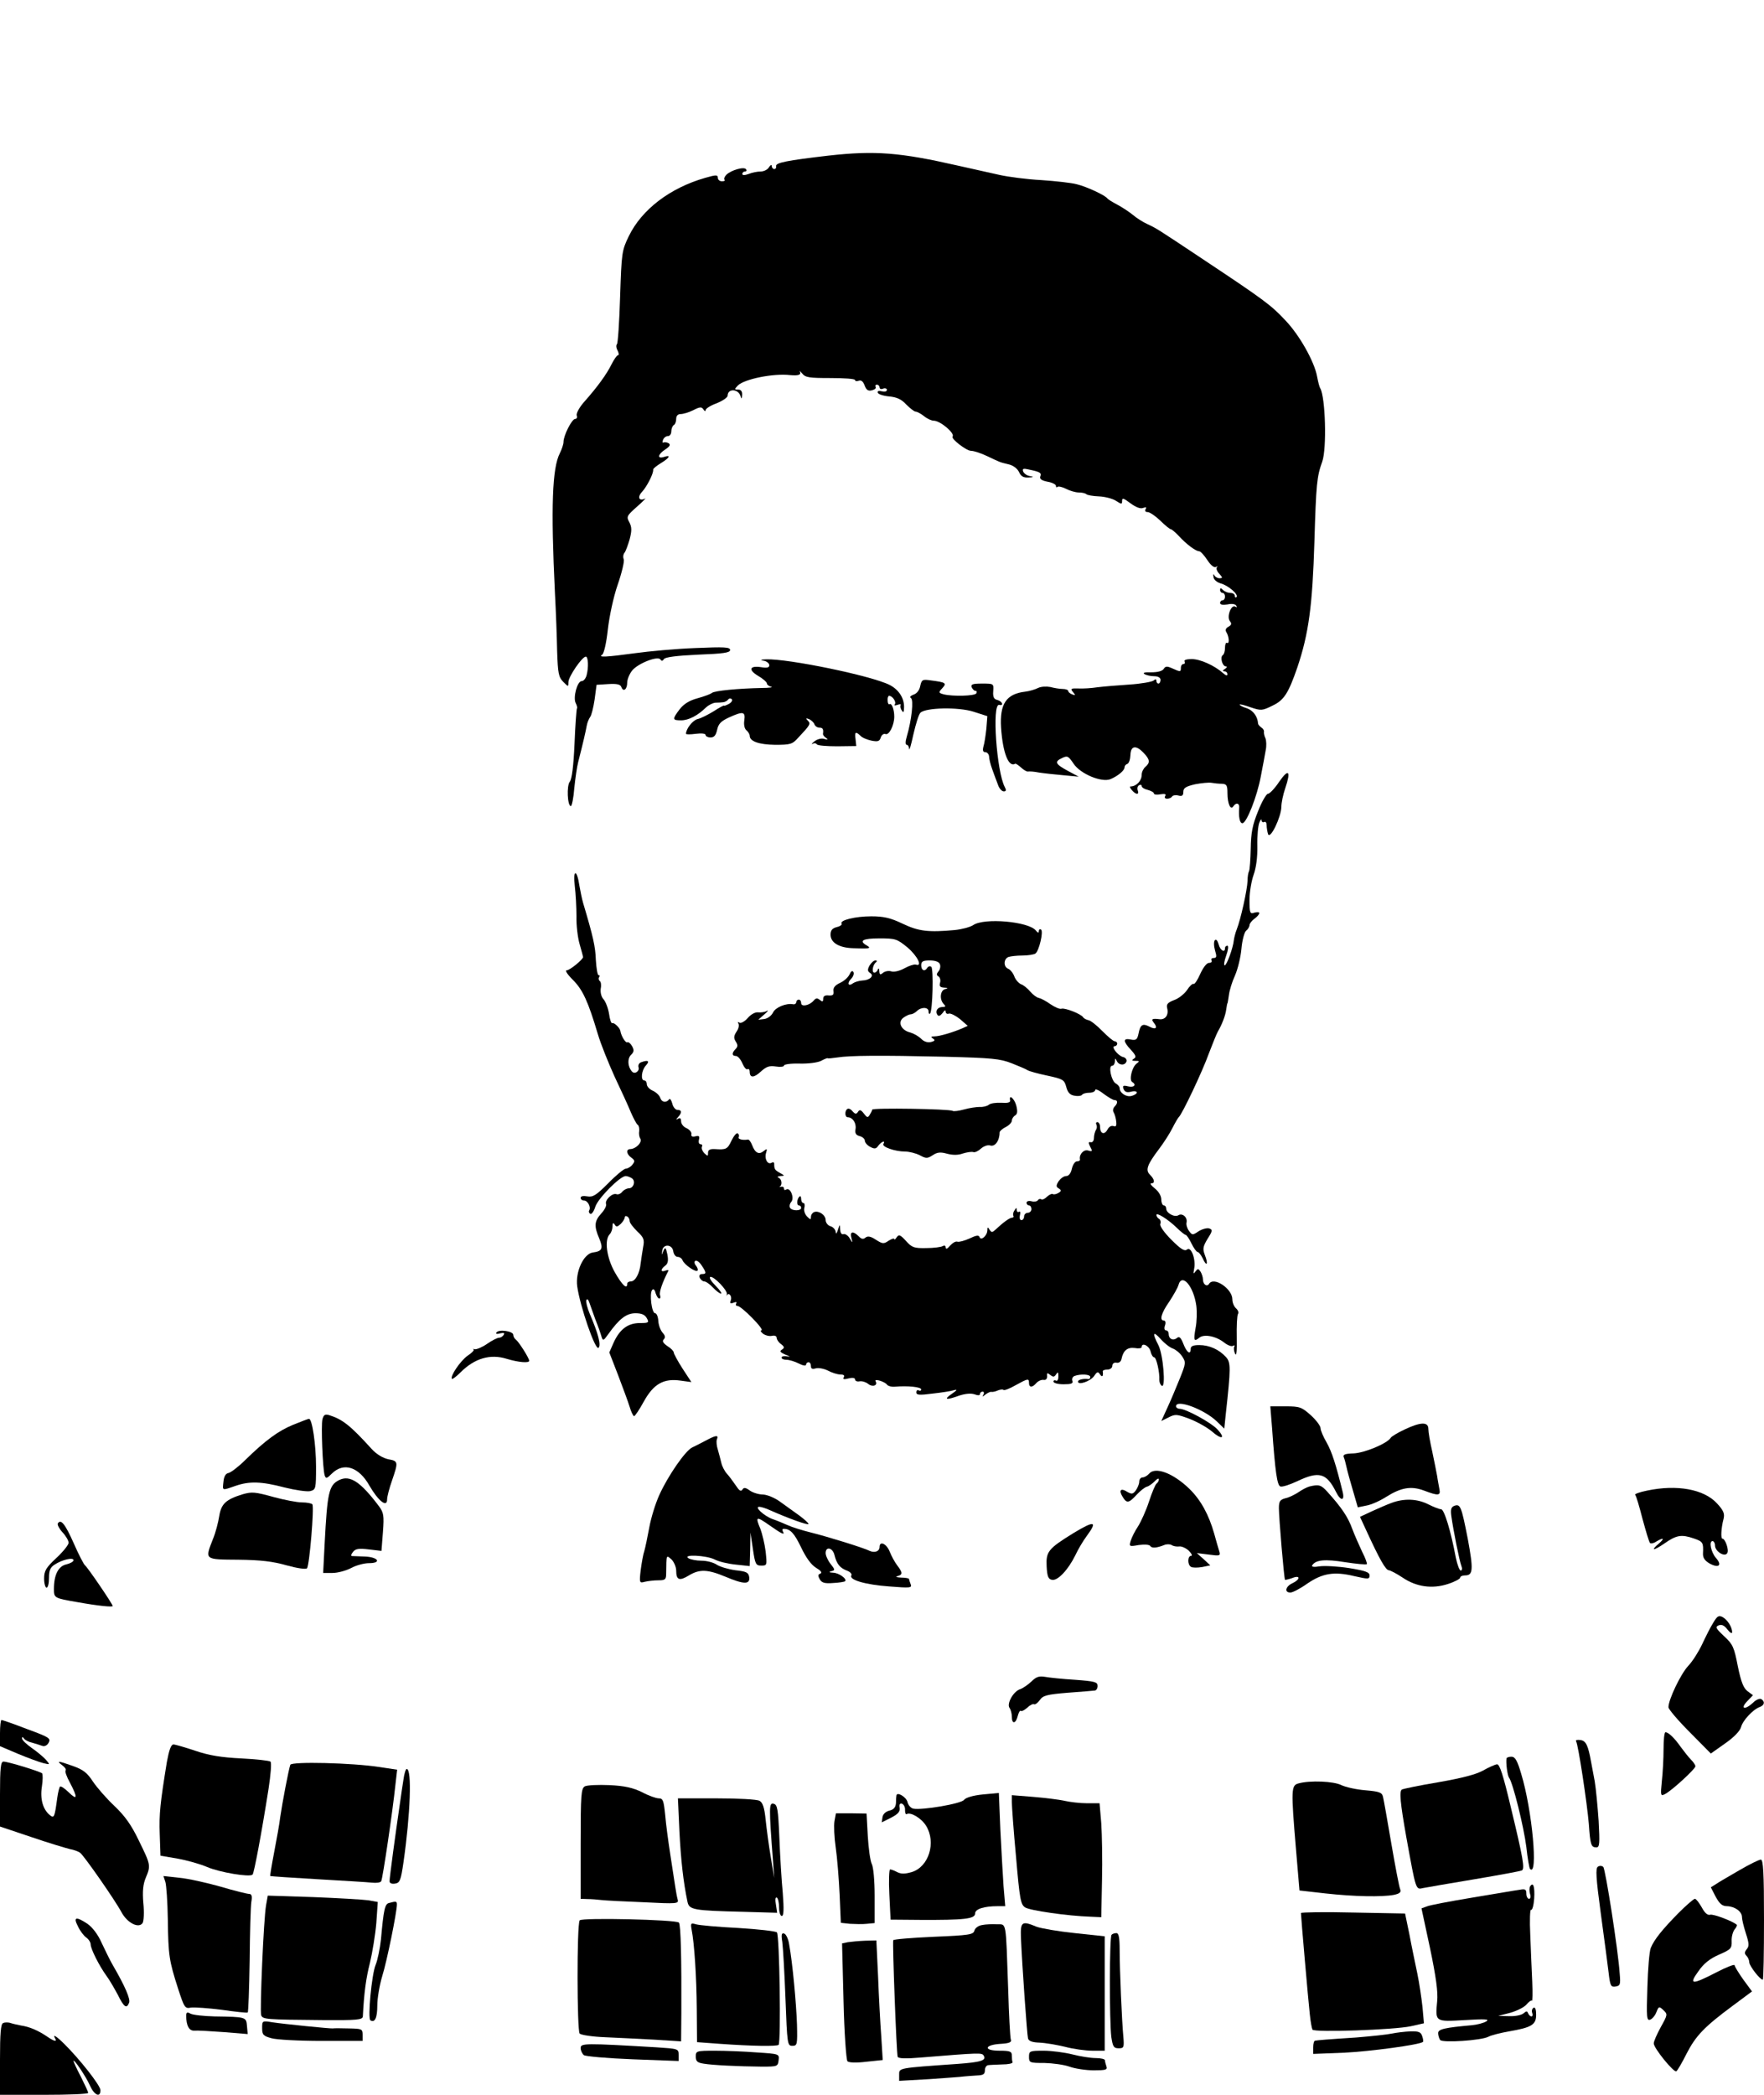 <?xml version="1.0" standalone="no"?>
<!DOCTYPE svg PUBLIC "-//W3C//DTD SVG 20010904//EN"
 "http://www.w3.org/TR/2001/REC-SVG-20010904/DTD/svg10.dtd">
<svg version="1.0" xmlns="http://www.w3.org/2000/svg"
 width="720pt" height="855pt" viewBox="0 0 720 855"
 preserveAspectRatio="xMidYMid meet">
<g transform="translate(0,855) scale(0.1,-0.1)"
fill="#000000" stroke="none">
<path d="M3383 7915 c-171 -20 -218 -29 -215 -43 1 -7 -2 -12 -8 -12 -5 0 -10
6 -10 13 0 6 -5 4 -11 -5 -5 -10 -21 -18 -34 -18 -13 0 -35 -4 -49 -10 -17 -6
-26 -6 -26 0 0 6 5 10 11 10 5 0 8 4 4 9 -7 12 -60 -3 -80 -22 -8 -8 -11 -17
-8 -21 4 -3 -1 -6 -10 -6 -10 0 -17 7 -17 14 0 13 -7 13 -52 0 -143 -41 -259
-129 -312 -239 -28 -58 -29 -67 -35 -247 -3 -102 -9 -190 -13 -193 -4 -4 -3
-16 3 -26 5 -11 6 -19 1 -19 -4 0 -16 -17 -26 -37 -19 -39 -57 -92 -114 -156
-18 -21 -31 -45 -28 -53 3 -8 0 -14 -7 -14 -13 -1 -47 -67 -47 -94 0 -9 -7
-30 -15 -46 -31 -60 -37 -218 -20 -570 4 -74 8 -181 9 -238 3 -90 6 -106 25
-125 21 -21 21 -21 21 -1 0 22 56 104 71 104 10 0 12 -44 3 -77 -4 -13 -12
-23 -20 -23 -18 0 -36 -68 -24 -90 5 -10 7 -19 5 -21 -2 -3 -7 -67 -10 -144
-4 -92 -11 -145 -19 -155 -14 -16 -10 -100 4 -100 4 0 11 33 14 73 4 39 11 88
16 107 19 74 31 126 35 149 2 12 9 28 14 35 5 6 13 38 18 71 l8 60 48 3 c35 2
49 -1 53 -12 8 -22 24 -10 24 18 0 13 9 35 20 49 23 29 106 62 116 45 4 -7 9
-6 14 2 5 8 52 14 139 18 104 4 131 8 131 19 0 12 -23 13 -142 8 -79 -3 -189
-13 -246 -21 -118 -16 -153 -18 -134 -6 7 5 17 47 23 103 6 53 23 133 40 182
17 49 28 96 25 104 -4 9 -2 21 3 27 5 6 14 31 21 55 9 35 9 49 -1 69 -13 23
-11 27 31 64 25 22 39 37 33 33 -25 -12 -33 6 -12 28 20 22 47 75 45 90 -1 4
14 16 32 27 36 22 42 35 12 25 -29 -9 -25 11 6 31 18 12 22 19 13 25 -7 4 -17
5 -21 3 -4 -3 -5 2 -2 10 3 9 12 16 20 16 8 0 14 9 14 19 0 11 5 23 10 26 6 3
10 15 10 26 0 12 7 19 18 19 11 0 34 7 52 16 27 14 34 14 41 3 5 -8 9 -9 9 -3
0 6 20 19 45 28 25 10 45 24 45 31 0 31 45 28 53 -3 3 -12 5 -10 6 6 1 15 -5
22 -16 22 -16 0 -16 1 -1 17 27 26 145 50 213 42 34 -3 46 1 40 14 -4 6 0 3 9
-7 13 -17 29 -19 116 -19 55 0 100 -3 100 -8 0 -5 7 -6 15 -3 10 4 18 -3 24
-19 7 -19 15 -24 30 -20 12 3 18 9 15 14 -3 5 0 9 5 9 6 0 11 -5 11 -11 0 -6
7 -9 15 -5 8 3 15 0 15 -5 0 -7 -9 -9 -21 -6 -12 3 -19 1 -16 -6 2 -6 23 -13
46 -15 31 -3 50 -11 70 -33 16 -16 33 -29 38 -29 6 0 21 -8 34 -18 13 -11 31
-19 40 -19 27 0 88 -52 77 -65 -7 -9 57 -58 75 -58 12 0 42 -10 67 -22 55 -26
49 -24 86 -33 19 -4 36 -17 43 -31 8 -18 18 -24 38 -23 23 1 24 3 6 6 -12 2
-24 11 -27 19 -4 11 1 13 22 8 48 -10 54 -14 48 -29 -3 -10 5 -16 29 -21 19
-3 35 -11 35 -17 0 -6 3 -8 6 -4 4 3 19 0 35 -8 15 -8 39 -15 52 -15 13 0 27
-3 31 -7 4 -4 27 -8 52 -9 24 -1 55 -9 69 -18 23 -15 25 -15 25 0 0 13 6 11
34 -10 22 -16 41 -24 52 -19 12 4 15 3 10 -5 -4 -7 -1 -12 8 -12 9 0 32 -16
52 -35 19 -19 39 -35 43 -35 3 0 18 -12 32 -27 32 -35 70 -63 84 -63 5 0 20
-16 33 -36 14 -21 27 -32 35 -28 7 4 9 3 4 -1 -4 -5 0 -17 10 -27 14 -16 14
-18 0 -18 -8 0 -18 6 -21 13 -3 6 -5 3 -3 -7 1 -12 13 -22 29 -27 31 -8 75
-46 65 -56 -4 -3 -7 -1 -7 5 0 7 -8 12 -18 12 -10 0 -23 5 -30 12 -9 9 -12 9
-12 0 0 -7 5 -12 10 -12 6 0 10 -7 10 -15 0 -8 -4 -15 -10 -15 -5 0 -10 -5
-10 -11 0 -7 11 -9 30 -6 17 4 32 2 36 -5 4 -7 3 -8 -4 -4 -17 10 -36 -42 -22
-59 8 -10 7 -16 -6 -23 -11 -6 -14 -14 -8 -23 11 -18 13 -49 2 -43 -4 3 -8 -6
-8 -20 0 -14 -4 -27 -9 -30 -12 -8 -2 -46 13 -46 6 0 4 -5 -4 -10 -10 -6 -11
-10 -2 -10 6 0 12 -5 12 -12 0 -7 -7 -5 -17 4 -36 32 -94 58 -129 58 -21 0
-33 -4 -29 -10 3 -5 1 -10 -4 -10 -6 0 -11 -7 -11 -15 0 -18 -2 -18 -35 -3
-22 10 -28 9 -35 -2 -6 -9 -24 -14 -51 -14 -26 1 -36 -2 -28 -7 8 -5 26 -9 40
-9 16 0 26 -6 26 -15 0 -8 -4 -15 -9 -15 -4 0 -8 5 -8 11 0 8 -4 8 -12 1 -7
-5 -51 -13 -98 -16 -47 -3 -105 -8 -130 -11 -25 -4 -60 -6 -79 -5 -30 1 -33
-1 -21 -15 11 -13 10 -14 -4 -9 -9 3 -16 10 -16 14 0 4 -10 8 -22 8 -13 0 -36
4 -51 8 -16 3 -38 2 -50 -4 -12 -6 -35 -13 -52 -15 -78 -9 -105 -50 -99 -147
7 -103 31 -164 58 -147 2 1 13 -6 24 -16 11 -10 23 -17 28 -16 5 1 25 0 44 -4
19 -3 64 -8 99 -11 l64 -6 -43 23 c-52 28 -58 38 -25 53 22 11 26 8 47 -23 28
-42 115 -78 151 -63 30 13 57 35 57 48 0 6 5 12 11 14 7 2 12 18 13 36 1 39
23 42 54 9 26 -27 27 -40 7 -57 -8 -7 -15 -21 -15 -32 0 -25 -22 -48 -46 -48
-4 0 -1 -7 6 -15 16 -19 31 -20 24 -1 -3 8 -1 17 5 21 6 3 11 2 11 -3 0 -6 11
-13 25 -16 14 -4 25 -10 25 -15 0 -4 12 -6 26 -3 19 3 25 1 20 -7 -4 -6 -1
-11 8 -11 8 0 17 4 20 9 3 5 15 7 26 4 15 -4 20 0 20 15 0 16 10 22 48 31 26
5 57 8 67 6 11 -2 30 -4 43 -4 19 -1 22 -7 22 -38 0 -43 13 -72 24 -54 11 17
26 13 24 -6 -3 -37 2 -63 13 -63 17 0 60 109 75 190 8 41 17 89 20 107 4 18 3
40 -1 50 -5 10 -7 22 -6 27 1 5 -4 13 -11 17 -7 5 -13 12 -13 16 -2 29 -20 53
-45 62 -17 5 -30 12 -30 15 0 3 20 -2 45 -11 42 -14 47 -14 89 7 47 22 65 51
101 155 47 139 62 253 70 515 7 235 10 265 32 326 19 54 13 262 -8 299 -4 6
-9 27 -13 48 -11 61 -72 170 -131 231 -57 61 -87 83 -335 248 -191 127 -188
125 -226 143 -18 8 -45 25 -60 38 -16 13 -45 32 -64 42 -19 10 -37 21 -40 25
-9 13 -84 48 -125 58 -22 6 -87 13 -145 17 -58 3 -134 13 -170 21 -36 8 -112
25 -170 38 -237 54 -338 62 -527 41z"/>
<path d="M3118 5853 c12 -2 22 -11 22 -18 0 -10 -9 -12 -34 -8 -47 7 -53 -11
-11 -36 19 -11 35 -25 35 -30 0 -5 8 -12 18 -14 9 -2 -8 -5 -38 -5 -97 -2
-192 -11 -204 -20 -6 -5 -33 -15 -59 -22 -33 -9 -56 -23 -73 -45 -31 -41 -30
-45 6 -45 31 0 69 20 102 53 10 9 27 18 38 19 11 0 26 1 33 2 6 1 15 5 19 11
4 5 10 6 15 1 4 -4 -1 -13 -12 -19 -11 -6 -20 -9 -20 -7 0 2 -19 -8 -42 -23
-23 -14 -52 -29 -66 -32 -20 -5 -47 -40 -47 -60 0 -3 18 -3 40 0 24 3 40 1 40
-5 0 -5 9 -10 20 -10 15 0 22 9 27 31 5 24 15 35 47 50 59 27 69 25 64 -11 -3
-18 1 -35 9 -41 7 -6 13 -16 13 -22 0 -23 38 -36 103 -37 63 0 71 2 95 29 49
52 52 57 39 70 -9 9 -8 11 5 6 9 -4 19 -13 22 -21 3 -8 12 -14 21 -14 13 0 17
-6 14 -26 0 -4 5 -11 13 -16 9 -7 7 -8 -8 -4 -11 4 -29 -1 -40 -10 -10 -8 -14
-13 -7 -10 6 4 14 3 17 -2 3 -5 40 -8 83 -8 l78 1 -3 28 c-4 30 0 33 20 14 7
-8 27 -16 45 -20 26 -5 33 -3 38 13 3 10 12 17 19 14 15 -6 36 36 36 71 0 29
-10 56 -19 51 -4 -3 -8 4 -8 15 -1 10 2 19 6 19 14 0 31 -26 23 -35 -4 -5 1
-5 11 -2 10 4 16 3 13 -1 -2 -4 -1 -14 5 -22 6 -11 9 -7 9 15 0 37 -22 70 -58
89 -74 38 -415 108 -505 105 -23 -1 -26 -3 -9 -6z"/>
<path d="M3756 5750 c-3 -17 -14 -31 -27 -35 -13 -5 -17 -10 -11 -14 12 -7 3
-90 -17 -158 -6 -20 -6 -33 0 -33 5 0 9 -8 10 -17 0 -10 8 17 17 59 10 43 22
83 29 89 21 21 155 24 217 4 l56 -18 -4 -51 c-3 -28 -8 -61 -12 -73 -4 -16 -2
-23 8 -23 7 0 14 -8 15 -17 0 -10 6 -34 13 -53 7 -19 17 -47 23 -62 5 -16 16
-28 24 -28 10 0 11 5 4 18 -33 62 -53 340 -23 335 20 -5 14 14 -7 20 -14 3
-19 12 -17 36 2 31 2 31 -46 31 -38 0 -46 -3 -42 -15 4 -8 10 -15 16 -15 5 0
6 -4 3 -10 -7 -11 -96 -13 -133 -4 -22 6 -22 8 -6 25 19 21 15 24 -47 32 -34
5 -37 3 -43 -23z"/>
<path d="M5221 5359 c-18 -27 -39 -49 -46 -49 -6 0 -25 -32 -40 -71 -23 -56
-29 -88 -30 -153 -1 -45 -4 -86 -7 -92 -3 -5 -6 -22 -6 -39 -1 -36 -28 -158
-44 -198 -6 -15 -11 -36 -12 -45 -3 -31 -29 -102 -37 -102 -5 0 -2 18 6 40 8
22 10 40 5 40 -6 0 -10 -4 -10 -10 0 -21 -20 -9 -26 16 -4 14 -10 22 -15 17
-5 -5 -5 -23 0 -41 8 -26 7 -32 -5 -32 -8 0 -12 -4 -9 -10 3 -5 -1 -10 -10
-10 -10 0 -24 -19 -36 -45 -11 -25 -23 -43 -27 -41 -4 3 -17 -9 -27 -25 -11
-16 -35 -35 -53 -41 -26 -10 -32 -17 -28 -33 7 -27 -7 -47 -30 -45 -32 4 -37
1 -24 -15 17 -21 7 -29 -19 -15 -27 14 -37 8 -44 -29 -5 -24 -10 -28 -31 -24
-33 7 -33 -7 0 -42 20 -22 23 -30 12 -36 -10 -7 -8 -9 6 -9 18 0 18 -1 4 -12
-18 -15 -30 -66 -17 -74 19 -11 8 -24 -16 -18 -21 5 -24 3 -19 -11 5 -12 14
-15 30 -11 13 4 24 2 24 -3 0 -5 -10 -11 -21 -14 -22 -6 -49 12 -49 32 0 5 -7
14 -16 19 -18 10 -31 72 -15 72 6 0 11 8 12 18 0 14 2 14 7 2 9 -19 34 -20 40
-2 2 7 -4 16 -15 18 -21 6 -50 44 -33 44 5 0 10 5 10 10 0 6 -5 10 -10 10 -6
0 -28 19 -51 42 -22 23 -48 43 -56 44 -9 2 -19 7 -22 12 -9 14 -74 39 -88 35
-7 -3 -27 6 -45 18 -18 13 -39 24 -48 26 -8 1 -24 13 -35 26 -11 13 -28 27
-38 30 -9 4 -22 18 -27 32 -5 14 -17 28 -25 31 -20 8 -19 40 1 48 9 3 34 6 57
6 23 0 47 4 53 8 15 10 34 91 23 98 -5 3 -9 0 -9 -7 0 -8 -4 -7 -12 3 -29 37
-212 53 -256 22 -12 -8 -46 -17 -75 -20 -108 -10 -148 -5 -213 26 -50 24 -78
30 -128 30 -65 0 -130 -16 -121 -30 3 -4 -6 -11 -20 -14 -18 -5 -25 -13 -25
-31 0 -32 34 -53 90 -55 70 -3 78 -1 58 11 -34 19 -17 29 51 29 66 0 72 -2
115 -37 41 -35 63 -80 34 -70 -7 2 -28 -5 -46 -15 -20 -11 -42 -16 -53 -13
-11 4 -26 1 -34 -5 -12 -10 -15 -9 -16 6 0 11 -3 14 -6 7 -2 -7 -9 -13 -14
-13 -12 0 -7 32 6 42 6 5 5 8 -2 8 -7 0 -17 -10 -24 -21 -9 -17 -8 -23 2 -30
19 -11 0 -30 -32 -31 -13 -1 -30 -6 -37 -11 -20 -15 -26 0 -8 18 9 9 13 22 9
28 -4 7 -10 3 -16 -11 -6 -12 -23 -27 -39 -34 -19 -9 -28 -19 -26 -33 2 -15
-2 -19 -19 -18 -16 2 -23 -3 -23 -13 0 -13 -3 -14 -14 -5 -10 8 -16 8 -25 -3
-17 -20 -51 -27 -51 -10 0 8 -4 14 -10 14 -5 0 -10 -5 -10 -10 0 -6 -6 -10
-12 -9 -29 6 -74 -13 -83 -34 -6 -12 -21 -24 -35 -26 l-25 -3 25 22 c14 12 18
18 10 14 -8 -5 -24 -7 -35 -6 -12 2 -30 -8 -43 -23 -12 -14 -28 -23 -34 -19
-7 4 -8 3 -4 -4 4 -7 0 -22 -8 -33 -11 -17 -12 -26 -3 -40 9 -14 9 -21 -1 -31
-16 -16 -15 -28 2 -28 7 0 19 -13 26 -30 7 -16 16 -27 21 -24 5 3 9 -2 9 -10
0 -26 17 -26 45 0 23 21 35 25 62 21 18 -3 33 -1 33 4 0 5 28 9 63 8 36 -1 74
4 88 11 13 7 25 12 27 11 1 -2 19 0 40 3 50 8 172 9 437 3 194 -5 227 -8 275
-27 30 -12 59 -24 64 -28 6 -4 42 -14 80 -22 65 -14 70 -17 78 -46 6 -23 15
-33 33 -36 14 -3 28 -1 31 3 3 5 16 9 30 9 13 0 24 5 24 11 0 6 15 0 34 -15
19 -14 39 -26 45 -26 14 0 14 -13 0 -27 -6 -6 -8 -17 -3 -24 4 -7 9 -24 10
-37 2 -17 -1 -22 -11 -18 -9 3 -19 -3 -25 -15 -13 -23 -30 -16 -30 12 0 10 -5
19 -11 19 -5 0 -7 -4 -4 -10 3 -5 3 -16 -2 -22 -4 -7 -8 -22 -8 -33 0 -11 -6
-19 -13 -17 -10 2 -10 -2 -2 -19 10 -18 9 -20 -8 -15 -18 6 -38 -15 -34 -36 1
-5 -4 -8 -12 -8 -8 0 -17 -13 -21 -30 -4 -19 -13 -30 -23 -30 -10 0 -23 -10
-31 -21 -11 -18 -11 -23 1 -30 11 -7 10 -11 -2 -18 -8 -5 -18 -7 -22 -5 -5 3
-15 -2 -24 -10 -9 -9 -19 -14 -24 -11 -5 3 -11 1 -14 -4 -3 -5 -15 -7 -26 -4
-11 3 -20 0 -20 -6 0 -6 5 -11 10 -11 6 0 10 -7 10 -15 0 -8 -7 -15 -15 -15
-8 0 -15 -7 -15 -15 0 -8 -5 -15 -11 -15 -6 0 -9 9 -6 20 3 11 1 18 -4 14 -5
-3 -9 1 -9 8 0 10 -3 9 -9 -2 -6 -8 -7 -18 -5 -22 3 -4 0 -8 -5 -8 -10 0 -36
-19 -68 -49 -13 -12 -16 -12 -24 0 -7 12 -9 11 -9 -2 0 -22 -26 -45 -32 -28
-3 9 -14 7 -41 -6 -20 -9 -42 -15 -49 -13 -7 3 -20 -5 -30 -16 -11 -13 -17
-16 -18 -8 0 8 -5 10 -12 6 -7 -4 -37 -8 -67 -8 -50 -1 -59 2 -83 29 -23 25
-29 28 -38 15 -5 -8 -10 -12 -10 -7 0 4 -10 1 -23 -7 -20 -14 -25 -13 -52 4
-21 14 -33 16 -42 9 -9 -8 -17 -7 -28 5 -23 23 -37 20 -30 -6 6 -23 6 -23 -7
-2 -7 12 -19 19 -25 17 -8 -3 -13 5 -14 19 -1 23 -1 23 -9 -2 -5 -15 -8 -19
-9 -8 -1 9 -10 20 -21 23 -11 3 -20 15 -20 25 0 21 -28 40 -47 33 -7 -3 -13
-11 -13 -20 0 -12 -2 -12 -16 2 -9 9 -14 25 -11 35 3 11 1 20 -4 20 -5 0 -9 8
-9 17 0 9 -3 13 -7 9 -11 -10 -12 -36 -2 -36 5 0 9 -4 9 -10 0 -13 -37 -13
-45 0 -4 6 -2 17 5 25 13 16 -4 60 -21 50 -5 -4 -9 -2 -9 4 0 6 -6 9 -12 7 -7
-1 -10 -1 -5 1 11 7 8 31 -5 36 -7 3 -4 6 7 7 19 1 19 1 -2 13 -21 12 -23 15
-23 38 0 5 -5 7 -11 3 -16 -9 -30 17 -22 41 5 17 4 18 -10 7 -19 -16 -35 -8
-47 24 -5 13 -13 24 -17 23 -22 -4 -43 2 -38 10 3 5 1 12 -4 15 -5 3 -16 -10
-25 -29 -17 -36 -22 -38 -68 -35 -20 1 -28 -3 -28 -15 0 -15 -1 -15 -16 -1 -8
9 -12 20 -9 26 3 5 1 10 -6 10 -6 0 -9 8 -6 19 3 14 0 17 -15 13 -12 -3 -18 0
-16 9 2 7 -7 18 -19 24 -13 5 -23 18 -23 28 0 12 -4 16 -12 11 -10 -6 -10 -4
0 7 16 18 15 29 -3 29 -8 0 -18 12 -21 26 -4 14 -9 22 -13 17 -11 -15 -30 -13
-36 6 -3 10 -17 23 -30 29 -14 6 -25 18 -25 27 0 8 -4 15 -10 15 -16 0 -12 42
7 62 16 18 8 23 -21 12 -8 -3 -12 -12 -10 -19 6 -16 -14 -31 -26 -19 -18 20
-20 52 -5 68 13 12 14 20 5 36 -6 11 -15 18 -19 16 -7 -5 -26 26 -29 47 -2 12
-26 35 -33 31 -4 -2 -10 15 -13 38 -4 24 -14 50 -23 60 -9 10 -13 28 -11 43 3
14 1 28 -4 31 -4 3 -6 10 -3 15 4 5 3 9 -2 9 -4 0 -9 28 -11 63 -2 54 -10 91
-52 232 -5 17 -11 48 -15 70 -10 68 -27 68 -19 0 4 -33 7 -89 7 -125 -1 -36 5
-87 13 -114 8 -27 14 -51 14 -52 0 -10 -54 -54 -66 -54 -9 0 0 -15 25 -40 40
-40 62 -89 101 -220 12 -41 44 -120 69 -175 26 -55 56 -120 66 -145 11 -25 23
-48 28 -51 5 -3 7 -15 6 -25 -2 -11 0 -25 5 -32 8 -14 -18 -41 -41 -42 -19 0
-16 -21 4 -35 15 -11 15 -15 4 -29 -7 -9 -20 -16 -27 -16 -7 0 -40 -27 -71
-59 -50 -50 -63 -58 -86 -54 -16 3 -27 1 -27 -6 0 -6 6 -11 14 -11 15 0 29
-27 21 -40 -3 -5 -1 -11 4 -14 5 -4 15 9 21 29 11 34 101 125 124 125 6 0 17
-4 25 -9 17 -11 7 -41 -12 -41 -8 0 -20 -6 -27 -14 -6 -8 -17 -13 -24 -10 -17
6 -49 -25 -42 -41 2 -7 -7 -24 -20 -38 -28 -31 -30 -51 -8 -102 17 -41 12 -52
-26 -57 -38 -5 -72 -79 -64 -138 11 -80 74 -264 87 -251 11 11 -1 58 -36 139
-10 24 -16 48 -14 55 3 7 8 4 12 -8 4 -11 15 -42 25 -70 11 -27 22 -59 25 -70
6 -19 8 -18 28 10 45 63 74 85 111 85 25 0 38 -6 46 -20 10 -18 8 -20 -28 -20
-49 0 -82 -25 -107 -79 l-18 -41 36 -93 c19 -50 41 -109 47 -129 6 -21 15 -38
18 -38 4 0 22 27 40 60 40 72 81 95 150 85 l44 -6 -36 55 c-20 31 -36 61 -36
66 0 5 -11 17 -26 26 -17 12 -22 20 -15 27 8 8 6 16 -4 27 -9 10 -17 31 -18
49 -1 17 -7 31 -13 31 -14 0 -24 81 -12 95 5 6 11 1 14 -13 4 -12 10 -22 15
-22 5 0 6 6 3 14 -4 11 9 51 34 99 2 4 -3 4 -12 1 -20 -8 -21 5 -1 20 11 8 14
20 9 46 -6 29 -9 31 -16 15 -8 -20 -8 -20 -5 0 3 29 41 27 45 -2 2 -13 10 -23
18 -23 8 0 17 -6 20 -14 7 -18 54 -50 61 -42 3 3 0 12 -6 20 -7 8 -8 17 -3 20
6 3 17 -5 26 -19 20 -30 20 -35 1 -35 -9 0 -12 -6 -9 -15 4 -8 12 -15 18 -15
7 0 23 -11 36 -25 13 -14 28 -25 33 -25 5 0 -5 15 -22 32 -18 18 -28 34 -22
36 14 5 71 -55 68 -70 -2 -7 -2 -10 0 -5 8 14 22 -4 16 -20 -5 -13 -2 -15 11
-10 10 4 15 3 11 -3 -3 -6 -1 -10 5 -10 7 0 34 -22 61 -50 27 -27 44 -50 37
-50 -6 0 -3 -6 7 -14 10 -7 27 -11 37 -8 10 2 18 -1 18 -8 0 -7 8 -19 18 -26
14 -11 15 -15 3 -23 -10 -6 -6 -11 15 -20 20 -8 22 -10 7 -7 -13 2 -23 0 -23
-5 0 -5 9 -9 20 -9 12 0 34 -7 50 -15 17 -9 30 -11 30 -5 0 5 5 10 10 10 6 0
10 -7 10 -16 0 -11 6 -13 20 -9 10 3 33 -1 49 -9 17 -9 39 -16 51 -16 13 0 19
-4 14 -11 -5 -9 1 -10 20 -5 16 4 26 2 26 -4 0 -6 8 -10 18 -8 11 2 26 -3 35
-10 18 -15 41 -7 31 10 -8 13 38 -1 47 -14 4 -5 17 -9 30 -8 54 5 109 -1 109
-11 0 -5 -4 -7 -10 -4 -5 3 -10 0 -10 -8 0 -11 13 -12 66 -5 37 4 76 10 88 14
15 4 13 0 -9 -15 -35 -24 -24 -27 31 -7 25 8 47 10 62 5 13 -5 22 -5 22 1 0 6
5 10 11 10 5 0 7 -6 3 -12 -6 -10 -4 -10 8 0 9 7 20 12 24 11 5 -1 17 1 27 6
10 4 20 5 23 2 3 -3 25 5 49 19 51 28 55 29 55 9 0 -19 14 -19 30 0 7 8 20 14
29 13 10 -2 15 4 15 15 -2 14 1 15 13 5 12 -9 16 -9 24 3 7 11 9 9 9 -9 0 -13
-4 -20 -10 -17 -5 3 -10 1 -10 -4 0 -6 18 -11 41 -11 31 0 40 3 36 14 -3 8 1
17 9 20 25 9 64 7 64 -4 0 -6 -3 -9 -7 -9 -20 3 -43 -2 -43 -10 0 -16 51 1 66
23 12 18 16 19 24 6 9 -13 14 -7 11 13 0 4 8 7 19 7 11 0 20 7 20 15 0 9 7 15
17 13 11 -2 19 5 21 17 7 33 24 47 54 43 15 -3 28 -1 28 4 0 20 30 6 36 -17 3
-14 10 -25 15 -25 9 0 23 -63 21 -92 0 -10 4 -20 10 -24 17 -11 6 127 -14 166
-26 50 -22 60 10 24 15 -17 37 -34 49 -38 11 -4 29 -18 38 -32 16 -24 15 -29
-8 -87 -14 -34 -36 -88 -51 -120 l-26 -57 30 15 c27 14 34 13 85 -6 31 -12 72
-35 91 -51 41 -36 58 -30 23 8 -26 28 -129 84 -154 84 -8 0 -15 5 -15 10 0 31
115 -12 166 -61 l31 -30 6 58 c21 190 21 212 1 234 -28 31 -68 49 -109 49 -24
0 -35 -4 -35 -15 0 -27 -16 -16 -30 20 -10 26 -17 32 -26 24 -16 -13 -34 -4
-34 17 0 8 -5 14 -11 14 -6 0 -8 9 -4 20 4 11 2 20 -4 20 -20 0 -11 31 22 78
17 26 34 56 37 67 14 51 62 -4 73 -85 3 -25 2 -65 -3 -90 -9 -51 -7 -58 15
-40 19 16 68 7 102 -20 14 -11 30 -17 36 -13 5 3 8 2 5 -3 -3 -5 -2 -18 3 -29
6 -13 8 11 7 65 -1 47 1 90 5 97 4 6 0 16 -8 23 -8 7 -15 23 -15 37 0 43 -76
94 -95 63 -9 -14 -25 -2 -25 18 0 9 -5 24 -10 32 -9 13 -11 13 -21 0 -8 -12
-9 -9 -5 11 8 38 -12 93 -29 79 -10 -8 -25 1 -64 40 -29 29 -48 56 -45 64 3 8
1 17 -5 21 -6 3 -11 11 -11 16 0 12 47 -17 84 -53 15 -15 32 -28 35 -28 4 0
15 -16 24 -35 9 -19 21 -35 25 -35 5 0 14 -12 21 -26 16 -36 24 -25 9 13 -10
26 -8 35 11 67 20 31 21 37 7 42 -9 3 -28 -2 -43 -11 -25 -17 -27 -17 -40 1
-8 11 -12 26 -10 34 5 21 -17 40 -33 30 -16 -10 -50 9 -50 27 0 7 -4 13 -10
13 -5 0 -10 11 -10 24 0 15 -11 33 -26 45 -15 12 -22 21 -15 21 16 0 14 16 -5
35 -20 19 -12 41 38 107 18 24 42 61 53 83 11 22 23 42 26 45 13 10 97 187
123 260 16 41 32 82 37 90 16 27 31 65 34 90 2 14 4 25 5 25 1 0 3 15 6 34 2
18 13 54 25 80 11 25 23 74 26 108 3 35 12 68 19 74 8 6 14 17 14 23 0 6 9 18
20 26 11 8 20 18 20 23 0 5 -9 5 -20 2 -18 -6 -20 -2 -20 52 0 32 8 78 17 103
10 28 16 71 15 117 -1 40 3 83 8 95 5 13 9 17 9 10 1 -7 6 -10 11 -7 6 3 10
-3 10 -14 0 -10 3 -27 6 -36 9 -22 53 70 54 111 0 17 7 51 16 77 24 71 14 82
-25 26z m-1385 -744 c4 -8 1 -22 -5 -29 -9 -11 -9 -16 -1 -21 7 -4 10 -16 7
-26 -4 -14 0 -19 16 -20 17 -1 18 -2 5 -6 -21 -5 -24 -43 -6 -61 9 -9 8 -12
-4 -12 -21 0 -32 -16 -22 -32 5 -7 11 -5 21 7 8 12 13 14 13 6 0 -7 6 -11 13
-8 7 2 27 -8 45 -22 l32 -28 -22 -10 c-37 -16 -93 -33 -114 -33 -14 0 -16 -2
-6 -9 10 -6 8 -10 -8 -14 -14 -3 -28 1 -40 13 -11 11 -31 22 -45 26 -37 9 -52
42 -28 60 10 7 23 14 30 14 6 0 18 6 25 13 18 18 48 17 48 -1 0 -9 3 -12 6 -9
11 11 15 185 5 191 -5 4 -12 2 -16 -4 -10 -17 -25 -11 -25 10 0 16 7 20 35 20
23 0 38 -6 41 -15z m-1266 -1049 c0 -7 14 -25 31 -42 27 -25 30 -34 24 -64 -3
-19 -8 -49 -10 -66 -4 -42 -22 -74 -40 -74 -8 0 -15 -4 -15 -10 0 -25 -21 -5
-51 48 -33 59 -43 132 -20 155 6 6 11 20 11 32 0 14 3 16 9 7 6 -11 11 -10 25
3 9 9 16 21 16 26 0 6 5 7 10 4 6 -3 10 -12 10 -19z"/>
<path d="M4123 4058 c1 -8 -11 -11 -36 -9 -21 1 -44 -2 -51 -8 -7 -6 -24 -10
-37 -9 -13 0 -42 -4 -63 -10 -22 -6 -43 -9 -48 -6 -12 8 -328 13 -328 5 0 -3
-5 -13 -10 -21 -8 -13 -11 -12 -24 5 -12 16 -18 17 -24 7 -7 -10 -11 -10 -22
2 -7 9 -16 13 -21 10 -12 -7 -11 -34 1 -34 20 0 36 -24 32 -48 -3 -17 1 -25
17 -29 11 -3 21 -11 21 -19 0 -7 10 -19 22 -25 17 -9 24 -9 33 5 13 17 30 23
21 7 -8 -12 48 -31 88 -31 17 0 44 -7 60 -15 26 -14 31 -14 53 0 18 12 31 14
59 6 23 -6 45 -6 64 1 16 5 35 8 42 6 7 -3 21 4 32 14 11 10 28 16 37 13 20
-7 39 19 39 53 0 5 11 15 25 22 14 7 25 19 25 26 0 7 6 17 13 21 10 6 11 17 5
41 -8 29 -31 48 -25 20z"/>
<path d="M2026 3111 c-4 -5 3 -7 16 -3 14 3 19 2 14 -6 -4 -7 -13 -12 -19 -12
-7 0 -29 -11 -49 -25 -20 -14 -43 -23 -50 -22 -7 2 -10 2 -5 -1 4 -2 -7 -14
-24 -25 -30 -21 -74 -86 -64 -95 2 -2 18 10 35 27 57 57 121 76 188 55 50 -15
92 -18 92 -8 0 11 -43 78 -54 86 -6 4 -11 13 -11 20 0 15 -60 24 -69 9z"/>
<path d="M5192 2723 c13 -184 21 -235 34 -240 7 -3 38 7 68 21 90 43 120 34
159 -43 19 -39 37 -38 27 1 -27 110 -44 163 -65 200 -14 24 -25 50 -25 59 0 9
-18 33 -40 53 -37 33 -45 36 -103 36 l-62 0 7 -87z"/>
<path d="M1316 2757 c-6 -26 1 -200 9 -228 5 -15 8 -15 30 7 48 47 110 27 153
-50 36 -62 72 -91 72 -56 0 11 9 46 20 77 26 76 26 80 -15 87 -22 5 -48 20
-68 42 -87 96 -119 121 -173 138 -17 5 -23 2 -28 -17z"/>
<path d="M1197 2735 c-61 -25 -113 -63 -197 -145 -27 -27 -58 -50 -67 -52 -12
-2 -19 -14 -21 -36 -4 -37 -7 -36 48 -17 57 20 106 19 201 -6 44 -11 92 -18
105 -15 23 6 24 9 24 100 0 89 -16 197 -29 195 -3 0 -32 -11 -64 -24z"/>
<path d="M5734 2716 c-28 -13 -55 -29 -58 -35 -15 -23 -106 -61 -151 -63 -35
-1 -45 -5 -40 -16 3 -7 8 -26 11 -40 3 -15 15 -58 26 -95 l20 -69 35 7 c19 3
55 19 80 35 62 39 103 46 156 26 58 -22 68 -21 62 7 -2 12 -7 36 -9 52 -3 17
-12 62 -20 100 -9 39 -16 80 -16 93 0 29 -30 29 -96 -2z"/>
<path d="M2880 2670 c-19 -10 -44 -23 -55 -28 -28 -13 -100 -118 -134 -194
-16 -35 -34 -94 -41 -133 -7 -38 -16 -81 -20 -95 -5 -14 -11 -49 -15 -79 -6
-52 -5 -53 17 -47 13 3 37 6 55 6 28 0 32 3 32 28 1 79 0 76 22 57 10 -10 19
-31 19 -46 0 -38 13 -43 52 -19 43 26 76 25 148 -5 76 -32 102 -33 98 -2 -3
19 -11 23 -56 28 -29 4 -63 14 -77 23 -13 9 -41 16 -62 16 -21 0 -45 5 -53 10
-26 17 73 12 107 -5 17 -9 56 -18 87 -21 l56 -6 2 69 1 68 10 -67 c9 -62 12
-68 34 -68 24 0 24 1 18 58 -4 31 -14 72 -21 91 -22 52 -18 54 36 16 51 -36
66 -43 55 -25 -3 6 -2 10 4 10 27 0 43 -18 71 -76 20 -42 41 -71 61 -83 20
-12 26 -20 17 -24 -10 -3 -10 -9 -2 -23 8 -14 20 -18 55 -15 24 1 46 5 48 7
10 9 -24 34 -48 35 -17 1 -20 3 -8 6 16 4 16 6 -3 30 -11 14 -20 34 -20 44 0
29 29 22 36 -8 9 -36 22 -53 52 -64 13 -5 20 -14 17 -19 -11 -18 57 -38 154
-45 87 -7 94 -6 88 9 -4 10 -7 20 -7 22 0 2 -15 5 -32 5 -18 1 -25 3 -15 6 22
6 22 14 -1 44 -10 13 -24 39 -31 57 -13 32 -41 44 -41 18 0 -18 -20 -25 -40
-16 -26 13 -172 58 -240 75 -36 9 -78 22 -95 30 -16 7 -44 19 -62 25 -35 13
-75 50 -54 50 7 0 27 -6 44 -14 74 -33 157 -63 157 -56 0 4 -17 19 -37 34 -21
15 -56 40 -78 56 -23 17 -53 29 -70 30 -17 0 -41 7 -54 16 -18 13 -25 14 -31
4 -6 -9 -13 -4 -26 16 -11 16 -27 38 -37 49 -10 11 -20 31 -23 45 -3 14 -10
38 -14 53 -5 15 -7 34 -4 42 8 19 -3 18 -46 -5z"/>
<path d="M4690 2535 c-7 -8 -19 -15 -26 -15 -8 0 -14 -8 -14 -17 0 -10 -7 -26
-14 -36 -12 -16 -17 -16 -35 -6 -26 17 -36 7 -19 -20 17 -28 25 -27 58 9 15
16 33 30 41 32 8 2 22 12 32 22 9 10 17 14 17 8 0 -6 -4 -13 -9 -17 -5 -3 -19
-36 -31 -73 -12 -37 -33 -83 -45 -102 -13 -19 -26 -46 -30 -59 -7 -23 -6 -24
33 -17 24 3 43 2 47 -4 6 -10 27 -8 57 4 9 4 23 4 30 0 7 -5 21 -7 30 -6 10 2
28 -6 40 -17 12 -12 16 -21 10 -21 -15 0 -16 -36 -1 -45 6 -4 26 -4 45 -1 l34
7 -27 25 -28 25 49 -6 c44 -6 48 -5 43 12 -3 10 -13 43 -21 73 -22 78 -55 138
-101 183 -67 65 -140 92 -165 62z"/>
<path d="M1384 2509 c-42 -21 -48 -51 -59 -261 l-6 -118 38 0 c21 0 55 9 76
20 20 11 53 20 73 20 53 0 38 25 -17 27 -24 1 -48 2 -53 2 -5 1 -2 8 5 17 10
13 24 15 65 10 l51 -6 6 77 c5 68 3 79 -16 105 -76 101 -119 129 -163 107z"/>
<path d="M5345 2483 c-11 -3 -32 -14 -46 -24 -14 -9 -37 -21 -52 -24 -23 -6
-27 -13 -27 -41 0 -39 21 -288 25 -292 1 -1 14 2 29 7 34 14 35 -5 1 -21 -28
-13 -34 -38 -8 -38 9 0 40 16 68 36 63 43 110 51 193 31 57 -13 62 -13 62 3 0
13 -17 19 -84 30 -46 7 -100 10 -120 7 -23 -4 -34 -2 -30 4 14 23 53 26 134
13 46 -7 86 -11 89 -8 2 2 -6 25 -19 50 -12 26 -31 68 -41 95 -17 47 -43 86
-101 150 -26 29 -35 31 -73 22z"/>
<path d="M6722 2466 c-30 -6 -51 -14 -48 -17 4 -3 17 -47 30 -98 14 -51 27
-96 31 -99 3 -3 15 -1 25 6 30 18 36 14 12 -7 -37 -31 -24 -32 21 -1 50 35 70
38 120 21 38 -13 40 -17 38 -61 -1 -18 7 -30 28 -42 37 -20 51 -6 25 23 -20
23 -30 69 -14 69 5 0 10 -8 10 -18 0 -24 40 -49 50 -31 8 12 -8 59 -20 59 -7
0 -5 44 5 81 5 21 0 34 -27 63 -53 58 -164 78 -286 52z"/>
<path d="M990 2451 c-68 -21 -87 -39 -95 -88 -4 -26 -15 -69 -26 -95 -33 -85
-36 -83 104 -84 91 -1 141 -7 197 -23 44 -12 78 -17 83 -12 10 10 30 249 22
261 -3 4 -22 8 -43 8 -20 0 -71 10 -112 21 -80 22 -91 23 -130 12z"/>
<path d="M5680 2416 c-19 -7 -56 -23 -82 -35 l-47 -22 24 -52 c56 -122 81
-166 94 -166 7 -1 32 -14 56 -30 56 -38 121 -47 185 -26 28 9 50 21 50 26 0 5
9 9 20 9 33 0 34 24 11 149 -26 132 -30 144 -55 135 -13 -5 -16 -15 -12 -43 7
-52 33 -183 41 -203 4 -10 3 -18 -3 -18 -5 0 -14 24 -20 53 -20 107 -47 197
-60 197 -7 0 -30 9 -52 20 -45 23 -99 25 -150 6z"/>
<path d="M236 2332 c-3 -5 6 -22 19 -36 14 -15 25 -34 25 -43 0 -8 -22 -36
-50 -62 -43 -40 -50 -53 -50 -84 0 -20 5 -37 10 -37 6 0 10 18 10 40 0 30 5
43 23 54 30 20 77 31 77 18 0 -6 -13 -13 -29 -17 -33 -7 -51 -43 -51 -101 0
-36 2 -37 95 -53 89 -16 145 -21 145 -16 0 8 -103 159 -113 166 -5 4 -26 44
-46 90 -35 79 -53 101 -65 81z"/>
<path d="M4382 2293 c-104 -64 -113 -76 -110 -136 2 -41 7 -53 22 -55 23 -5
66 41 95 100 11 24 32 59 46 78 46 62 33 65 -53 13z"/>
<path d="M6993 1927 c-11 -17 -31 -57 -45 -87 -14 -30 -39 -70 -57 -89 -31
-33 -81 -138 -81 -169 0 -8 39 -54 87 -102 l86 -87 58 41 c35 24 61 51 65 66
7 28 49 73 77 83 19 7 22 22 6 32 -6 4 -21 -2 -33 -14 -33 -31 -55 -27 -25 5
l24 25 -23 17 c-16 13 -26 38 -39 102 -15 77 -20 89 -56 122 -34 32 -37 38
-22 44 12 5 23 0 36 -17 10 -13 19 -18 19 -11 0 21 -19 51 -39 62 -16 8 -22 4
-38 -23z"/>
<path d="M4210 1687 c-14 -13 -34 -27 -45 -31 -28 -8 -56 -58 -45 -76 6 -8 10
-25 10 -37 0 -31 16 -29 24 3 4 15 9 24 13 21 3 -3 14 3 26 13 11 11 24 17 28
14 4 -2 14 5 23 17 13 19 29 23 113 30 54 4 104 8 111 9 6 0 12 8 12 19 0 16
-12 19 -92 25 -51 3 -107 9 -123 12 -24 4 -36 0 -55 -19z"/>
<path d="M0 1476 l0 -53 73 -31 c41 -17 87 -34 103 -38 29 -7 29 -7 11 14 -10
11 -36 33 -58 48 -21 15 -39 32 -39 38 0 8 2 8 8 0 4 -6 19 -14 34 -17 14 -4
33 -10 41 -13 9 -3 20 2 26 14 9 17 1 22 -89 55 -54 21 -101 37 -104 37 -3 0
-6 -24 -6 -54z"/>
<path d="M6790 1411 c0 -37 -3 -96 -7 -131 -6 -60 -5 -62 14 -52 28 15 123
102 123 113 0 5 -8 17 -18 27 -9 9 -28 33 -42 52 -25 36 -49 59 -62 60 -5 0
-8 -31 -8 -69z"/>
<path d="M6433 1443 c9 -14 45 -254 52 -337 6 -86 9 -96 31 -96 13 0 14 16 9
108 -4 59 -11 132 -16 162 -6 30 -12 66 -15 80 -12 67 -21 85 -43 88 -13 2
-21 0 -18 -5z"/>
<path d="M681 1358 c-27 -167 -32 -211 -29 -294 l3 -88 70 -12 c39 -7 92 -22
120 -34 51 -22 175 -43 186 -31 6 6 36 165 65 349 9 59 13 107 8 112 -5 4 -59
10 -119 13 -81 4 -131 12 -187 31 -42 14 -83 26 -90 26 -10 0 -18 -23 -27 -72z"/>
<path d="M6149 1373 c-3 -20 4 -69 10 -78 16 -20 61 -203 71 -284 5 -46 12
-86 15 -89 34 -35 9 241 -36 388 -16 55 -25 70 -40 70 -10 0 -19 -3 -20 -7z"/>
<path d="M0 1228 l0 -133 128 -43 c70 -24 141 -45 157 -49 17 -3 36 -10 43
-16 17 -14 142 -193 168 -242 24 -44 70 -67 86 -44 5 8 7 44 3 82 -4 48 -1 77
10 103 21 50 20 53 -28 151 -31 65 -57 101 -101 143 -32 30 -71 75 -87 99 -23
35 -39 48 -81 63 -62 22 -69 22 -44 3 11 -8 17 -17 14 -21 -4 -3 4 -26 18 -51
32 -61 30 -73 -6 -38 -16 16 -32 26 -35 23 -3 -3 -8 -23 -11 -44 -11 -82 -13
-87 -31 -72 -28 23 -40 66 -32 116 4 26 4 50 1 54 -9 8 -139 48 -158 48 -11 0
-14 -26 -14 -132z"/>
<path d="M1185 1347 c-7 -19 -33 -157 -41 -212 -3 -27 -15 -93 -25 -145 -10
-52 -17 -95 -16 -97 1 -1 88 -7 192 -13 105 -6 205 -12 223 -14 18 -2 35 0 38
6 6 10 47 287 58 394 l7 61 -73 11 c-110 17 -358 23 -363 9z"/>
<path d="M6054 1324 c-28 -16 -85 -31 -182 -48 -78 -13 -145 -27 -150 -30 -11
-7 -7 -53 18 -194 40 -220 38 -215 69 -208 14 3 109 19 210 36 101 17 188 33
193 36 12 7 5 49 -45 256 -32 135 -46 178 -57 177 -8 -1 -33 -12 -56 -25z"/>
<path d="M1647 1288 c-4 -24 -11 -72 -16 -108 -17 -116 -41 -293 -41 -308 0
-8 8 -12 22 -10 20 3 24 12 35 88 28 196 35 380 13 380 -4 0 -10 -19 -13 -42z"/>
<path d="M5300 1271 c-30 -8 -31 -23 -10 -272 l14 -165 106 -12 c117 -13 230
-15 279 -6 24 5 31 11 26 23 -4 9 -20 93 -36 186 -16 94 -31 179 -34 191 -4
18 -14 22 -72 27 -38 3 -81 13 -98 21 -31 16 -128 20 -175 7z"/>
<path d="M2387 1259 c-15 -9 -17 -33 -17 -234 l0 -225 28 -1 c15 0 41 -2 57
-4 17 -2 94 -6 173 -9 135 -7 143 -6 138 11 -3 10 -7 34 -10 53 -3 19 -12 78
-20 130 -8 52 -18 125 -21 163 -6 58 -9 67 -26 67 -11 0 -42 11 -68 25 -37 18
-70 26 -133 29 -46 2 -91 0 -101 -5z"/>
<path d="M3659 1222 c-1 -4 -2 -18 -2 -32 -2 -17 -9 -26 -27 -30 -15 -4 -26
-14 -28 -27 l-3 -21 38 19 c29 15 37 25 35 40 -3 14 1 20 10 17 7 -3 13 -14
12 -26 0 -12 3 -19 7 -16 16 9 60 -17 79 -48 42 -68 11 -168 -59 -189 -28 -8
-43 -8 -59 0 -11 6 -24 11 -29 11 -4 0 -6 -46 -3 -102 l5 -103 120 -1 c181 -1
225 4 225 26 0 18 35 30 93 30 l30 0 -7 83 c-3 45 -9 149 -13 231 l-6 148 -65
-6 c-41 -4 -70 -13 -77 -22 -11 -16 -172 -43 -207 -36 -10 2 -21 14 -24 27 -5
21 -43 43 -45 27z"/>
<path d="M4130 1194 c0 -16 7 -116 17 -222 15 -175 19 -195 37 -207 20 -13
174 -35 267 -38 l44 -2 3 150 c2 83 0 187 -3 233 l-7 82 -51 0 c-29 0 -70 5
-92 10 -22 5 -79 12 -127 16 l-88 7 0 -29z"/>
<path d="M2773 1078 c6 -119 16 -209 33 -290 7 -33 23 -36 228 -41 l138 -4 -5
34 c-4 20 -2 31 4 28 5 -4 9 -22 9 -41 0 -19 5 -34 11 -34 8 0 9 27 4 93 -5
50 -11 153 -14 227 -5 118 -8 135 -24 138 -18 4 -19 -11 -2 -233 l5 -70 -14
85 c-8 47 -17 115 -21 153 -5 50 -12 70 -25 77 -10 6 -89 10 -176 10 l-157 0
6 -132z"/>
<path d="M3406 1117 c-3 -18 -1 -66 5 -107 6 -41 13 -127 16 -192 l5 -116 37
-4 c20 -1 51 -2 69 0 l32 3 0 110 c0 64 -5 119 -12 132 -6 12 -13 63 -16 113
l-5 92 -62 1 -63 0 -6 -32z"/>
<path d="M7100 917 c-41 -24 -85 -49 -96 -57 l-21 -13 20 -39 c16 -29 27 -38
46 -38 32 -1 61 -22 61 -44 0 -10 7 -39 16 -67 13 -40 14 -52 4 -64 -10 -12
-10 -19 -2 -27 7 -7 12 -19 12 -28 1 -14 43 -70 55 -70 3 0 5 110 5 245 0 192
-3 245 -13 245 -7 0 -46 -19 -87 -43z"/>
<path d="M6522 931 c-10 -6 -8 -44 12 -192 14 -101 28 -210 32 -242 6 -52 9
-58 28 -55 19 3 21 8 17 53 -6 93 -58 426 -67 435 -5 5 -15 6 -22 1z"/>
<path d="M675 869 c4 -13 9 -82 10 -154 2 -146 5 -167 42 -282 25 -77 28 -82
52 -77 14 2 71 -2 126 -9 55 -8 103 -13 106 -11 3 2 6 97 8 211 1 114 4 223 7
241 4 23 1 32 -9 32 -8 0 -61 13 -118 30 -57 16 -133 33 -168 36 l-64 7 8 -24z"/>
<path d="M6245 850 c-3 -6 -3 -19 0 -30 4 -11 2 -20 -4 -20 -6 0 -11 10 -11
21 0 18 -5 20 -27 16 -16 -2 -102 -17 -193 -32 -91 -15 -175 -31 -186 -36
l-22 -8 35 -163 c24 -115 33 -179 29 -216 -8 -85 -9 -84 113 -77 82 5 102 4
88 -5 -11 -7 -38 -14 -60 -16 -111 -10 -137 -16 -137 -32 0 -10 4 -22 8 -28 9
-13 169 -2 197 13 11 6 50 16 85 22 92 16 110 27 110 68 0 22 -4 32 -11 28 -6
-4 -8 -13 -5 -21 3 -8 1 -14 -3 -14 -5 0 -11 6 -14 13 -4 10 -7 9 -18 0 -7 -7
-33 -13 -58 -12 l-46 1 50 13 c28 8 57 23 66 34 9 11 19 18 22 15 2 -3 3 32 1
78 -2 46 -6 132 -8 191 -3 59 -1 105 3 102 5 -3 11 18 13 46 3 49 -4 70 -17
49z"/>
<path d="M1086 774 c-10 -56 -26 -432 -20 -449 7 -17 16 -18 252 -20 139 -1
162 1 163 15 5 98 13 156 29 219 10 42 22 115 26 162 l6 86 -38 7 c-22 3 -123
9 -225 13 l-186 6 -7 -39z"/>
<path d="M6852 743 c-67 -68 -100 -109 -114 -143 -6 -14 -12 -87 -14 -162 -4
-123 -3 -137 12 -131 8 3 20 17 25 31 9 23 11 24 28 8 18 -17 18 -19 -10 -69
-16 -29 -29 -59 -29 -67 0 -20 82 -120 92 -114 5 3 24 36 42 72 38 74 73 110
189 196 l78 58 -36 49 c-19 27 -35 53 -35 58 0 5 -34 -8 -76 -30 -99 -51 -112
-50 -72 5 22 32 46 51 84 68 49 21 53 26 52 55 -1 18 5 39 12 48 7 8 11 17 9
19 -17 15 -96 45 -109 41 -10 -3 -22 7 -34 30 -11 19 -23 35 -28 35 -5 0 -35
-26 -66 -57z"/>
<path d="M1588 783 c-17 -4 -22 -25 -33 -148 -4 -38 -14 -86 -22 -105 -16 -39
-33 -219 -21 -226 18 -11 28 10 28 61 0 29 9 82 20 119 19 60 60 262 60 293 0
13 -3 14 -32 6z"/>
<path d="M5310 742 c0 -14 30 -359 36 -412 3 -30 8 -58 11 -64 8 -12 333 -1
402 14 l53 12 -6 67 c-4 36 -13 98 -21 136 -8 39 -23 109 -32 158 l-18 87
-212 4 c-117 3 -213 1 -213 -2z"/>
<path d="M318 688 c8 -18 24 -39 34 -46 10 -7 18 -20 18 -28 0 -18 35 -88 65
-129 12 -16 32 -51 46 -77 25 -51 36 -58 46 -32 6 15 -17 68 -67 154 -11 19
-31 60 -45 90 -15 34 -37 63 -58 78 -47 31 -59 28 -39 -10z"/>
<path d="M2366 712 c-12 -19 -11 -451 0 -462 6 -6 53 -13 105 -15 52 -2 142
-7 202 -10 l107 -7 1 114 c1 218 -2 363 -10 371 -12 12 -397 21 -405 9z"/>
<path d="M2823 674 c11 -56 20 -191 21 -324 l1 -135 95 -7 c126 -9 231 -11
238 -4 10 11 4 448 -7 459 -5 5 -76 13 -158 18 -81 4 -159 11 -172 15 -21 6
-23 5 -18 -22z"/>
<path d="M4009 693 c-15 -2 -29 -12 -32 -23 -4 -16 -21 -19 -166 -25 -89 -4
-163 -10 -165 -14 -4 -7 13 -461 18 -476 3 -7 34 -8 92 -3 245 20 252 20 259
8 12 -20 -12 -27 -109 -34 -242 -17 -236 -16 -236 -44 l0 -25 123 7 c67 5 131
9 142 11 11 1 35 3 53 4 25 1 32 5 32 21 0 11 6 20 13 21 6 1 32 2 57 3 25 0
44 4 43 9 -2 4 -3 16 -3 27 0 17 -7 20 -51 20 -66 0 -62 24 5 28 36 2 46 7 42
17 -3 8 -8 101 -11 207 -10 284 -6 263 -46 264 -19 1 -46 0 -60 -3z"/>
<path d="M4167 643 c5 -117 25 -398 29 -413 3 -11 18 -16 47 -17 24 -1 70 -9
104 -17 33 -9 84 -16 112 -16 l50 0 0 234 0 233 -122 13 c-67 7 -137 19 -156
26 -60 25 -66 21 -64 -43z"/>
<path d="M3193 624 c3 -22 9 -126 13 -231 7 -187 8 -193 28 -193 20 0 21 5 19
87 -3 87 -18 251 -32 327 -3 22 -13 42 -20 44 -11 4 -13 -4 -8 -34z"/>
<path d="M4537 653 c-9 -8 -9 -355 -1 -417 6 -40 10 -46 30 -46 21 0 23 3 19
48 -6 63 -15 271 -15 355 0 49 -4 67 -13 67 -8 0 -17 -3 -20 -7z"/>
<path d="M3461 623 l-24 -5 6 -236 c3 -129 11 -240 16 -245 6 -6 37 -7 77 -2
l67 7 -6 96 c-4 54 -10 163 -13 245 l-7 147 -46 -1 c-25 -1 -57 -4 -70 -6z"/>
<path d="M760 323 c0 -41 12 -63 34 -61 11 1 65 -2 119 -6 l98 -8 -3 33 c-3
37 -4 37 -132 39 -44 1 -88 6 -98 11 -14 8 -18 6 -18 -8z"/>
<path d="M13 293 c-10 -3 -13 -43 -13 -149 l0 -144 180 0 c99 0 180 3 180 8 0
4 -14 34 -30 66 -17 32 -30 61 -30 64 0 12 52 -65 67 -100 18 -40 43 -51 43
-19 0 19 -85 127 -148 189 -32 32 -49 42 -37 22 9 -15 -4 -12 -33 8 -37 25
-72 40 -107 45 -16 3 -37 8 -45 11 -8 2 -21 2 -27 -1z"/>
<path d="M1070 272 c0 -27 5 -32 38 -41 20 -6 112 -11 205 -11 l167 0 0 25 c0
24 -3 25 -57 26 -32 1 -61 1 -65 0 -11 -1 -201 18 -246 25 -42 7 -42 6 -42
-24z"/>
<path d="M5681 250 c-18 -4 -84 -11 -145 -16 -124 -8 -157 -11 -168 -13 -5 0
-8 -13 -8 -27 l0 -27 128 5 c103 5 306 32 320 44 2 1 1 12 -3 23 -5 17 -14 21
-48 20 -23 -1 -57 -5 -76 -9z"/>
<path d="M2370 191 c0 -10 6 -23 13 -29 6 -5 96 -13 200 -17 l187 -7 0 25 c0
25 -2 25 -92 31 -291 17 -308 17 -308 -3z"/>
<path d="M2840 156 c0 -19 6 -25 33 -29 36 -6 138 -11 237 -12 63 0 65 1 68
26 3 26 3 26 -89 32 -51 4 -127 7 -171 7 -76 0 -78 -1 -78 -24z"/>
<path d="M4200 155 c0 -24 3 -25 63 -25 34 -1 80 -7 102 -15 22 -8 66 -15 99
-15 49 0 57 2 52 16 -3 9 -6 20 -6 25 0 5 -17 9 -38 9 -21 0 -64 7 -95 15 -32
8 -85 15 -117 15 -57 0 -60 -1 -60 -25z"/>
</g>
</svg>
